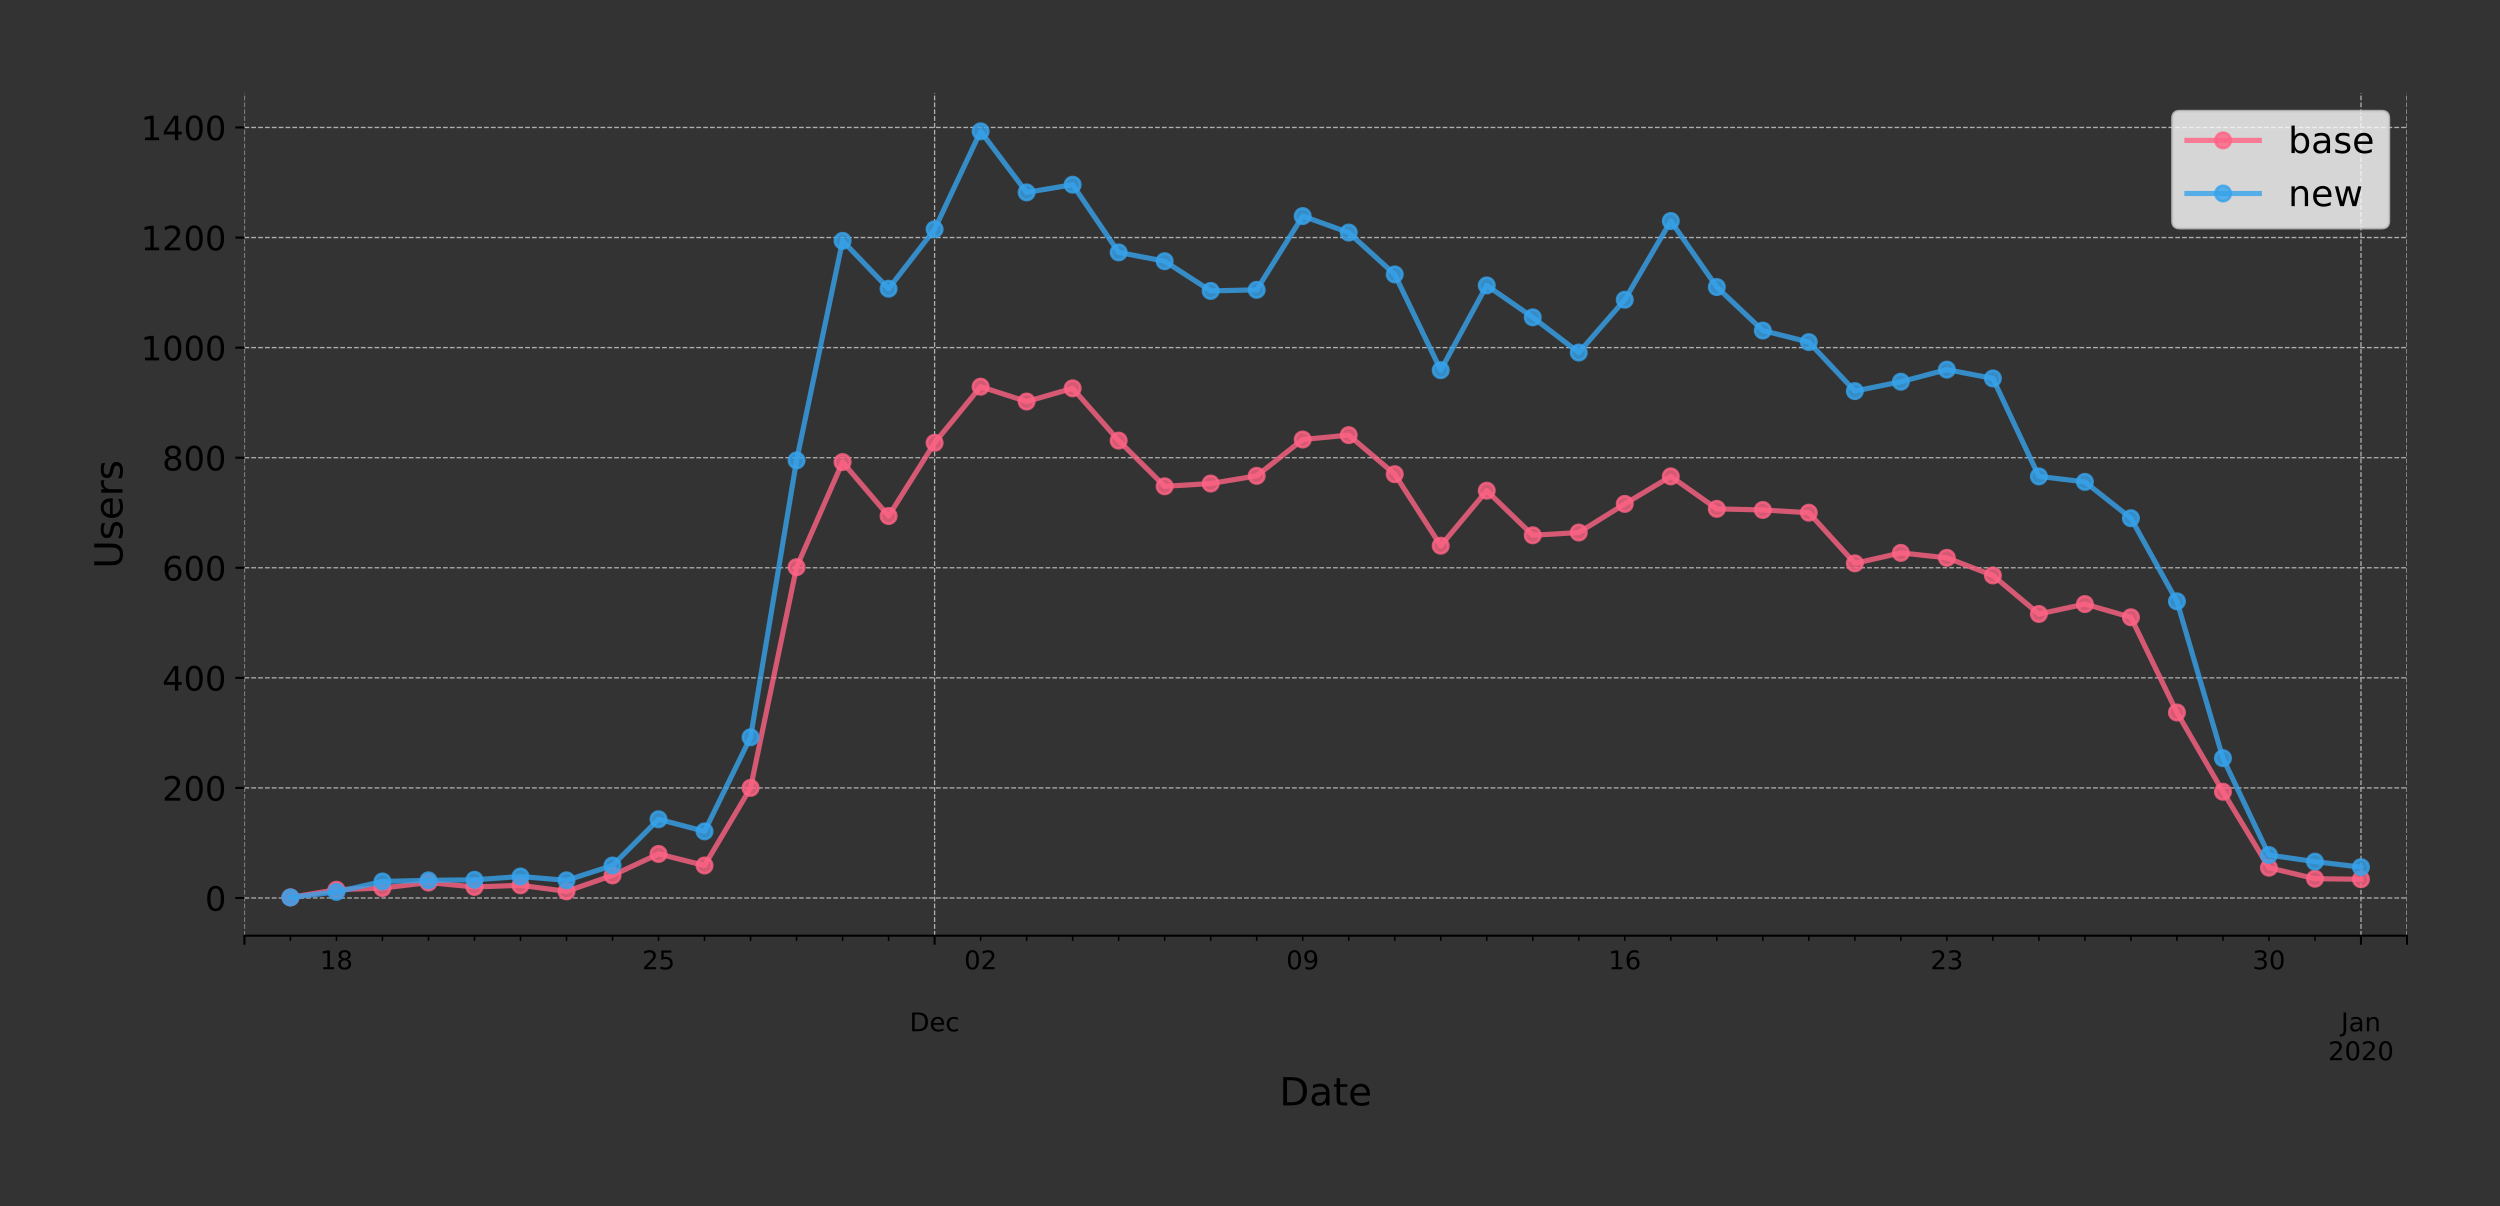 <?xml version="1.0" encoding="utf-8" standalone="no"?>
<!DOCTYPE svg PUBLIC "-//W3C//DTD SVG 1.1//EN"
  "http://www.w3.org/Graphics/SVG/1.1/DTD/svg11.dtd">
<!-- Created with matplotlib (https://matplotlib.org/) -->
<svg height="466.949pt" version="1.1" viewBox="0 0 967.602 466.949" width="967.602pt" xmlns="http://www.w3.org/2000/svg" xmlns:xlink="http://www.w3.org/1999/xlink">
 <rect x="0" y="0" width="967.602" height="466.949" fill="#333333" stroke="none"/>
 <defs>
  <style type="text/css">
*{stroke-linecap:butt;stroke-linejoin:round;}
  </style>
 </defs>
 <g id="figure_1">
  <g id="patch_1">
   <path d="M 0 466.949 
L 967.602 466.949 
L 967.602 0 
L 0 0 
z
" style="fill:none;"/>
  </g>
  <g id="axes_1">
   <g id="patch_2">
    <path d="M 94.602 362.16 
L 931.602 362.16 
L 931.602 36 
L 94.602 36 
z
" style="fill:none;"/>
   </g>
   <g id="matplotlib.axis_1">
    <g id="xtick_1">
     <g id="line2d_1">
      <path clip-path="url(#p2b067c5507)" d="M 94.602 362.16 
L 94.602 36 
" style="fill:none;stroke:#b0b0b0;stroke-dasharray:1.85,0.8;stroke-dashoffset:0;stroke-width:0.5;"/>
     </g>
     <g id="line2d_2">
      <defs>
       <path d="M 0 0 
L 0 3.5 
" id="m68b1ee5cb3" style="stroke:#000000;stroke-width:0.8;"/>
      </defs>
      <g>
       <use style="stroke:#000000;stroke-width:0.8;" x="94.602" xlink:href="#m68b1ee5cb3" y="362.16"/>
      </g>
     </g>
    </g>
    <g id="xtick_2">
     <g id="line2d_3">
      <path clip-path="url(#p2b067c5507)" d="M 361.73 362.16 
L 361.73 36 
" style="fill:none;stroke:#b0b0b0;stroke-dasharray:1.85,0.8;stroke-dashoffset:0;stroke-width:0.5;"/>
     </g>
     <g id="line2d_4">
      <g>
       <use style="stroke:#000000;stroke-width:0.8;" x="361.73" xlink:href="#m68b1ee5cb3" y="362.16"/>
      </g>
     </g>
     <g id="text_1">
      <!--  -->
      <g transform="translate(361.73 376.758)scale(0.1 -0.1)"/>
      <!--  -->
      <g transform="translate(361.73 387.956)scale(0.1 -0.1)"/>
      <!-- Dec -->
      <defs>
       <path d="M 19.672 64.797 
L 19.672 8.109 
L 31.594 8.109 
Q 46.688 8.109 53.688 14.938 
Q 60.688 21.781 60.688 36.531 
Q 60.688 51.172 53.688 57.984 
Q 46.688 64.797 31.594 64.797 
z
M 9.812 72.906 
L 30.078 72.906 
Q 51.266 72.906 61.172 64.094 
Q 71.094 55.281 71.094 36.531 
Q 71.094 17.672 61.125 8.828 
Q 51.172 0 30.078 0 
L 9.812 0 
z
" id="DejaVuSans-68"/>
       <path d="M 56.203 29.594 
L 56.203 25.203 
L 14.891 25.203 
Q 15.484 15.922 20.484 11.062 
Q 25.484 6.203 34.422 6.203 
Q 39.594 6.203 44.453 7.469 
Q 49.312 8.734 54.109 11.281 
L 54.109 2.781 
Q 49.266 0.734 44.188 -0.344 
Q 39.109 -1.422 33.891 -1.422 
Q 20.797 -1.422 13.156 6.188 
Q 5.516 13.812 5.516 26.812 
Q 5.516 40.234 12.766 48.109 
Q 20.016 56 32.328 56 
Q 43.359 56 49.781 48.891 
Q 56.203 41.797 56.203 29.594 
z
M 47.219 32.234 
Q 47.125 39.594 43.094 43.984 
Q 39.062 48.391 32.422 48.391 
Q 24.906 48.391 20.391 44.141 
Q 15.875 39.891 15.188 32.172 
z
" id="DejaVuSans-101"/>
       <path d="M 48.781 52.594 
L 48.781 44.188 
Q 44.969 46.297 41.141 47.344 
Q 37.312 48.391 33.406 48.391 
Q 24.656 48.391 19.812 42.844 
Q 14.984 37.312 14.984 27.297 
Q 14.984 17.281 19.812 11.734 
Q 24.656 6.203 33.406 6.203 
Q 37.312 6.203 41.141 7.25 
Q 44.969 8.297 48.781 10.406 
L 48.781 2.094 
Q 45.016 0.344 40.984 -0.531 
Q 36.969 -1.422 32.422 -1.422 
Q 20.062 -1.422 12.781 6.344 
Q 5.516 14.109 5.516 27.297 
Q 5.516 40.672 12.859 48.328 
Q 20.219 56 33.016 56 
Q 37.156 56 41.109 55.141 
Q 45.062 54.297 48.781 52.594 
z
" id="DejaVuSans-99"/>
      </defs>
      <g transform="translate(352.054 399.154)scale(0.1 -0.1)">
       <use xlink:href="#DejaVuSans-68"/>
       <use x="77.002" xlink:href="#DejaVuSans-101"/>
       <use x="138.525" xlink:href="#DejaVuSans-99"/>
      </g>
     </g>
    </g>
    <g id="xtick_3">
     <g id="line2d_5">
      <path clip-path="url(#p2b067c5507)" d="M 913.794 362.16 
L 913.794 36 
" style="fill:none;stroke:#b0b0b0;stroke-dasharray:1.85,0.8;stroke-dashoffset:0;stroke-width:0.5;"/>
     </g>
     <g id="line2d_6">
      <g>
       <use style="stroke:#000000;stroke-width:0.8;" x="913.794" xlink:href="#m68b1ee5cb3" y="362.16"/>
      </g>
     </g>
     <g id="text_2">
      <!--  -->
      <g transform="translate(913.794 376.758)scale(0.1 -0.1)"/>
      <!--  -->
      <g transform="translate(913.794 387.956)scale(0.1 -0.1)"/>
      <!-- Jan -->
      <defs>
       <path d="M 9.812 72.906 
L 19.672 72.906 
L 19.672 5.078 
Q 19.672 -8.109 14.672 -14.062 
Q 9.672 -20.016 -1.422 -20.016 
L -5.172 -20.016 
L -5.172 -11.719 
L -2.094 -11.719 
Q 4.438 -11.719 7.125 -8.047 
Q 9.812 -4.391 9.812 5.078 
z
" id="DejaVuSans-74"/>
       <path d="M 34.281 27.484 
Q 23.391 27.484 19.188 25 
Q 14.984 22.516 14.984 16.5 
Q 14.984 11.719 18.141 8.906 
Q 21.297 6.109 26.703 6.109 
Q 34.188 6.109 38.703 11.406 
Q 43.219 16.703 43.219 25.484 
L 43.219 27.484 
z
M 52.203 31.203 
L 52.203 0 
L 43.219 0 
L 43.219 8.297 
Q 40.141 3.328 35.547 0.953 
Q 30.953 -1.422 24.312 -1.422 
Q 15.922 -1.422 10.953 3.297 
Q 6 8.016 6 15.922 
Q 6 25.141 12.172 29.828 
Q 18.359 34.516 30.609 34.516 
L 43.219 34.516 
L 43.219 35.406 
Q 43.219 41.609 39.141 45 
Q 35.062 48.391 27.688 48.391 
Q 23 48.391 18.547 47.266 
Q 14.109 46.141 10.016 43.891 
L 10.016 52.203 
Q 14.938 54.109 19.578 55.047 
Q 24.219 56 28.609 56 
Q 40.484 56 46.344 49.844 
Q 52.203 43.703 52.203 31.203 
z
" id="DejaVuSans-97"/>
       <path d="M 54.891 33.016 
L 54.891 0 
L 45.906 0 
L 45.906 32.719 
Q 45.906 40.484 42.875 44.328 
Q 39.844 48.188 33.797 48.188 
Q 26.516 48.188 22.312 43.547 
Q 18.109 38.922 18.109 30.906 
L 18.109 0 
L 9.078 0 
L 9.078 54.688 
L 18.109 54.688 
L 18.109 46.188 
Q 21.344 51.125 25.703 53.562 
Q 30.078 56 35.797 56 
Q 45.219 56 50.047 50.172 
Q 54.891 44.344 54.891 33.016 
z
" id="DejaVuSans-110"/>
      </defs>
      <g transform="translate(906.086 399.154)scale(0.1 -0.1)">
       <use xlink:href="#DejaVuSans-74"/>
       <use x="29.492" xlink:href="#DejaVuSans-97"/>
       <use x="90.771" xlink:href="#DejaVuSans-110"/>
      </g>
      <!-- 2020 -->
      <defs>
       <path d="M 19.188 8.297 
L 53.609 8.297 
L 53.609 0 
L 7.328 0 
L 7.328 8.297 
Q 12.938 14.109 22.625 23.891 
Q 32.328 33.688 34.812 36.531 
Q 39.547 41.844 41.422 45.531 
Q 43.312 49.219 43.312 52.781 
Q 43.312 58.594 39.234 62.25 
Q 35.156 65.922 28.609 65.922 
Q 23.969 65.922 18.812 64.312 
Q 13.672 62.703 7.812 59.422 
L 7.812 69.391 
Q 13.766 71.781 18.938 73 
Q 24.125 74.219 28.422 74.219 
Q 39.75 74.219 46.484 68.547 
Q 53.219 62.891 53.219 53.422 
Q 53.219 48.922 51.531 44.891 
Q 49.859 40.875 45.406 35.406 
Q 44.188 33.984 37.641 27.219 
Q 31.109 20.453 19.188 8.297 
z
" id="DejaVuSans-50"/>
       <path d="M 31.781 66.406 
Q 24.172 66.406 20.328 58.906 
Q 16.5 51.422 16.5 36.375 
Q 16.5 21.391 20.328 13.891 
Q 24.172 6.391 31.781 6.391 
Q 39.453 6.391 43.281 13.891 
Q 47.125 21.391 47.125 36.375 
Q 47.125 51.422 43.281 58.906 
Q 39.453 66.406 31.781 66.406 
z
M 31.781 74.219 
Q 44.047 74.219 50.516 64.516 
Q 56.984 54.828 56.984 36.375 
Q 56.984 17.969 50.516 8.266 
Q 44.047 -1.422 31.781 -1.422 
Q 19.531 -1.422 13.062 8.266 
Q 6.594 17.969 6.594 36.375 
Q 6.594 54.828 13.062 64.516 
Q 19.531 74.219 31.781 74.219 
z
" id="DejaVuSans-48"/>
      </defs>
      <g transform="translate(901.069 410.352)scale(0.1 -0.1)">
       <use xlink:href="#DejaVuSans-50"/>
       <use x="63.623" xlink:href="#DejaVuSans-48"/>
       <use x="127.246" xlink:href="#DejaVuSans-50"/>
       <use x="190.869" xlink:href="#DejaVuSans-48"/>
      </g>
     </g>
    </g>
    <g id="xtick_4">
     <g id="line2d_7">
      <path clip-path="url(#p2b067c5507)" d="M 931.602 362.16 
L 931.602 36 
" style="fill:none;stroke:#b0b0b0;stroke-dasharray:1.85,0.8;stroke-dashoffset:0;stroke-width:0.5;"/>
     </g>
     <g id="line2d_8">
      <g>
       <use style="stroke:#000000;stroke-width:0.8;" x="931.602" xlink:href="#m68b1ee5cb3" y="362.16"/>
      </g>
     </g>
    </g>
    <g id="xtick_5">
     <g id="line2d_9">
      <defs>
       <path d="M 0 0 
L 0 2 
" id="mb3674ee0c2" style="stroke:#000000;stroke-width:0.6;"/>
      </defs>
      <g>
       <use style="stroke:#000000;stroke-width:0.6;" x="112.411" xlink:href="#mb3674ee0c2" y="362.16"/>
      </g>
     </g>
    </g>
    <g id="xtick_6">
     <g id="line2d_10">
      <g>
       <use style="stroke:#000000;stroke-width:0.6;" x="130.219" xlink:href="#mb3674ee0c2" y="362.16"/>
      </g>
     </g>
     <g id="text_3">
      <!-- 18 -->
      <defs>
       <path d="M 12.406 8.297 
L 28.516 8.297 
L 28.516 63.922 
L 10.984 60.406 
L 10.984 69.391 
L 28.422 72.906 
L 38.281 72.906 
L 38.281 8.297 
L 54.391 8.297 
L 54.391 0 
L 12.406 0 
z
" id="DejaVuSans-49"/>
       <path d="M 31.781 34.625 
Q 24.75 34.625 20.719 30.859 
Q 16.703 27.094 16.703 20.516 
Q 16.703 13.922 20.719 10.156 
Q 24.75 6.391 31.781 6.391 
Q 38.812 6.391 42.859 10.172 
Q 46.922 13.969 46.922 20.516 
Q 46.922 27.094 42.891 30.859 
Q 38.875 34.625 31.781 34.625 
z
M 21.922 38.812 
Q 15.578 40.375 12.031 44.719 
Q 8.5 49.078 8.5 55.328 
Q 8.5 64.062 14.719 69.141 
Q 20.953 74.219 31.781 74.219 
Q 42.672 74.219 48.875 69.141 
Q 55.078 64.062 55.078 55.328 
Q 55.078 49.078 51.531 44.719 
Q 48 40.375 41.703 38.812 
Q 48.828 37.156 52.797 32.312 
Q 56.781 27.484 56.781 20.516 
Q 56.781 9.906 50.312 4.234 
Q 43.844 -1.422 31.781 -1.422 
Q 19.734 -1.422 13.25 4.234 
Q 6.781 9.906 6.781 20.516 
Q 6.781 27.484 10.781 32.312 
Q 14.797 37.156 21.922 38.812 
z
M 18.312 54.391 
Q 18.312 48.734 21.844 45.562 
Q 25.391 42.391 31.781 42.391 
Q 38.141 42.391 41.719 45.562 
Q 45.312 48.734 45.312 54.391 
Q 45.312 60.062 41.719 63.234 
Q 38.141 66.406 31.781 66.406 
Q 25.391 66.406 21.844 63.234 
Q 18.312 60.062 18.312 54.391 
z
" id="DejaVuSans-56"/>
      </defs>
      <g transform="translate(123.857 375.158)scale(0.1 -0.1)">
       <use xlink:href="#DejaVuSans-49"/>
       <use x="63.623" xlink:href="#DejaVuSans-56"/>
      </g>
     </g>
    </g>
    <g id="xtick_7">
     <g id="line2d_11">
      <g>
       <use style="stroke:#000000;stroke-width:0.6;" x="148.028" xlink:href="#mb3674ee0c2" y="362.16"/>
      </g>
     </g>
    </g>
    <g id="xtick_8">
     <g id="line2d_12">
      <g>
       <use style="stroke:#000000;stroke-width:0.6;" x="165.836" xlink:href="#mb3674ee0c2" y="362.16"/>
      </g>
     </g>
    </g>
    <g id="xtick_9">
     <g id="line2d_13">
      <g>
       <use style="stroke:#000000;stroke-width:0.6;" x="183.645" xlink:href="#mb3674ee0c2" y="362.16"/>
      </g>
     </g>
    </g>
    <g id="xtick_10">
     <g id="line2d_14">
      <g>
       <use style="stroke:#000000;stroke-width:0.6;" x="201.453" xlink:href="#mb3674ee0c2" y="362.16"/>
      </g>
     </g>
    </g>
    <g id="xtick_11">
     <g id="line2d_15">
      <g>
       <use style="stroke:#000000;stroke-width:0.6;" x="219.262" xlink:href="#mb3674ee0c2" y="362.16"/>
      </g>
     </g>
    </g>
    <g id="xtick_12">
     <g id="line2d_16">
      <g>
       <use style="stroke:#000000;stroke-width:0.6;" x="237.07" xlink:href="#mb3674ee0c2" y="362.16"/>
      </g>
     </g>
    </g>
    <g id="xtick_13">
     <g id="line2d_17">
      <g>
       <use style="stroke:#000000;stroke-width:0.6;" x="254.879" xlink:href="#mb3674ee0c2" y="362.16"/>
      </g>
     </g>
     <g id="text_4">
      <!-- 25 -->
      <defs>
       <path d="M 10.797 72.906 
L 49.516 72.906 
L 49.516 64.594 
L 19.828 64.594 
L 19.828 46.734 
Q 21.969 47.469 24.109 47.828 
Q 26.266 48.188 28.422 48.188 
Q 40.625 48.188 47.75 41.5 
Q 54.891 34.812 54.891 23.391 
Q 54.891 11.625 47.562 5.094 
Q 40.234 -1.422 26.906 -1.422 
Q 22.312 -1.422 17.547 -0.641 
Q 12.797 0.141 7.719 1.703 
L 7.719 11.625 
Q 12.109 9.234 16.797 8.062 
Q 21.484 6.891 26.703 6.891 
Q 35.156 6.891 40.078 11.328 
Q 45.016 15.766 45.016 23.391 
Q 45.016 31 40.078 35.438 
Q 35.156 39.891 26.703 39.891 
Q 22.75 39.891 18.812 39.016 
Q 14.891 38.141 10.797 36.281 
z
" id="DejaVuSans-53"/>
      </defs>
      <g transform="translate(248.516 375.158)scale(0.1 -0.1)">
       <use xlink:href="#DejaVuSans-50"/>
       <use x="63.623" xlink:href="#DejaVuSans-53"/>
      </g>
     </g>
    </g>
    <g id="xtick_14">
     <g id="line2d_18">
      <g>
       <use style="stroke:#000000;stroke-width:0.6;" x="272.687" xlink:href="#mb3674ee0c2" y="362.16"/>
      </g>
     </g>
    </g>
    <g id="xtick_15">
     <g id="line2d_19">
      <g>
       <use style="stroke:#000000;stroke-width:0.6;" x="290.496" xlink:href="#mb3674ee0c2" y="362.16"/>
      </g>
     </g>
    </g>
    <g id="xtick_16">
     <g id="line2d_20">
      <g>
       <use style="stroke:#000000;stroke-width:0.6;" x="308.304" xlink:href="#mb3674ee0c2" y="362.16"/>
      </g>
     </g>
    </g>
    <g id="xtick_17">
     <g id="line2d_21">
      <g>
       <use style="stroke:#000000;stroke-width:0.6;" x="326.113" xlink:href="#mb3674ee0c2" y="362.16"/>
      </g>
     </g>
    </g>
    <g id="xtick_18">
     <g id="line2d_22">
      <g>
       <use style="stroke:#000000;stroke-width:0.6;" x="343.921" xlink:href="#mb3674ee0c2" y="362.16"/>
      </g>
     </g>
    </g>
    <g id="xtick_19">
     <g id="line2d_23">
      <g>
       <use style="stroke:#000000;stroke-width:0.6;" x="379.538" xlink:href="#mb3674ee0c2" y="362.16"/>
      </g>
     </g>
     <g id="text_5">
      <!-- 02 -->
      <g transform="translate(373.176 375.158)scale(0.1 -0.1)">
       <use xlink:href="#DejaVuSans-48"/>
       <use x="63.623" xlink:href="#DejaVuSans-50"/>
      </g>
     </g>
    </g>
    <g id="xtick_20">
     <g id="line2d_24">
      <g>
       <use style="stroke:#000000;stroke-width:0.6;" x="397.347" xlink:href="#mb3674ee0c2" y="362.16"/>
      </g>
     </g>
    </g>
    <g id="xtick_21">
     <g id="line2d_25">
      <g>
       <use style="stroke:#000000;stroke-width:0.6;" x="415.155" xlink:href="#mb3674ee0c2" y="362.16"/>
      </g>
     </g>
    </g>
    <g id="xtick_22">
     <g id="line2d_26">
      <g>
       <use style="stroke:#000000;stroke-width:0.6;" x="432.964" xlink:href="#mb3674ee0c2" y="362.16"/>
      </g>
     </g>
    </g>
    <g id="xtick_23">
     <g id="line2d_27">
      <g>
       <use style="stroke:#000000;stroke-width:0.6;" x="450.772" xlink:href="#mb3674ee0c2" y="362.16"/>
      </g>
     </g>
    </g>
    <g id="xtick_24">
     <g id="line2d_28">
      <g>
       <use style="stroke:#000000;stroke-width:0.6;" x="468.581" xlink:href="#mb3674ee0c2" y="362.16"/>
      </g>
     </g>
    </g>
    <g id="xtick_25">
     <g id="line2d_29">
      <g>
       <use style="stroke:#000000;stroke-width:0.6;" x="486.389" xlink:href="#mb3674ee0c2" y="362.16"/>
      </g>
     </g>
    </g>
    <g id="xtick_26">
     <g id="line2d_30">
      <g>
       <use style="stroke:#000000;stroke-width:0.6;" x="504.198" xlink:href="#mb3674ee0c2" y="362.16"/>
      </g>
     </g>
     <g id="text_6">
      <!-- 09 -->
      <defs>
       <path d="M 10.984 1.516 
L 10.984 10.5 
Q 14.703 8.734 18.5 7.812 
Q 22.312 6.891 25.984 6.891 
Q 35.75 6.891 40.891 13.453 
Q 46.047 20.016 46.781 33.406 
Q 43.953 29.203 39.594 26.953 
Q 35.25 24.703 29.984 24.703 
Q 19.047 24.703 12.672 31.312 
Q 6.297 37.938 6.297 49.422 
Q 6.297 60.641 12.938 67.422 
Q 19.578 74.219 30.609 74.219 
Q 43.266 74.219 49.922 64.516 
Q 56.594 54.828 56.594 36.375 
Q 56.594 19.141 48.406 8.859 
Q 40.234 -1.422 26.422 -1.422 
Q 22.703 -1.422 18.891 -0.688 
Q 15.094 0.047 10.984 1.516 
z
M 30.609 32.422 
Q 37.25 32.422 41.125 36.953 
Q 45.016 41.5 45.016 49.422 
Q 45.016 57.281 41.125 61.844 
Q 37.25 66.406 30.609 66.406 
Q 23.969 66.406 20.094 61.844 
Q 16.219 57.281 16.219 49.422 
Q 16.219 41.5 20.094 36.953 
Q 23.969 32.422 30.609 32.422 
z
" id="DejaVuSans-57"/>
      </defs>
      <g transform="translate(497.835 375.158)scale(0.1 -0.1)">
       <use xlink:href="#DejaVuSans-48"/>
       <use x="63.623" xlink:href="#DejaVuSans-57"/>
      </g>
     </g>
    </g>
    <g id="xtick_27">
     <g id="line2d_31">
      <g>
       <use style="stroke:#000000;stroke-width:0.6;" x="522.006" xlink:href="#mb3674ee0c2" y="362.16"/>
      </g>
     </g>
    </g>
    <g id="xtick_28">
     <g id="line2d_32">
      <g>
       <use style="stroke:#000000;stroke-width:0.6;" x="539.815" xlink:href="#mb3674ee0c2" y="362.16"/>
      </g>
     </g>
    </g>
    <g id="xtick_29">
     <g id="line2d_33">
      <g>
       <use style="stroke:#000000;stroke-width:0.6;" x="557.623" xlink:href="#mb3674ee0c2" y="362.16"/>
      </g>
     </g>
    </g>
    <g id="xtick_30">
     <g id="line2d_34">
      <g>
       <use style="stroke:#000000;stroke-width:0.6;" x="575.432" xlink:href="#mb3674ee0c2" y="362.16"/>
      </g>
     </g>
    </g>
    <g id="xtick_31">
     <g id="line2d_35">
      <g>
       <use style="stroke:#000000;stroke-width:0.6;" x="593.24" xlink:href="#mb3674ee0c2" y="362.16"/>
      </g>
     </g>
    </g>
    <g id="xtick_32">
     <g id="line2d_36">
      <g>
       <use style="stroke:#000000;stroke-width:0.6;" x="611.049" xlink:href="#mb3674ee0c2" y="362.16"/>
      </g>
     </g>
    </g>
    <g id="xtick_33">
     <g id="line2d_37">
      <g>
       <use style="stroke:#000000;stroke-width:0.6;" x="628.858" xlink:href="#mb3674ee0c2" y="362.16"/>
      </g>
     </g>
     <g id="text_7">
      <!-- 16 -->
      <defs>
       <path d="M 33.016 40.375 
Q 26.375 40.375 22.484 35.828 
Q 18.609 31.297 18.609 23.391 
Q 18.609 15.531 22.484 10.953 
Q 26.375 6.391 33.016 6.391 
Q 39.656 6.391 43.531 10.953 
Q 47.406 15.531 47.406 23.391 
Q 47.406 31.297 43.531 35.828 
Q 39.656 40.375 33.016 40.375 
z
M 52.594 71.297 
L 52.594 62.312 
Q 48.875 64.062 45.094 64.984 
Q 41.312 65.922 37.594 65.922 
Q 27.828 65.922 22.672 59.328 
Q 17.531 52.734 16.797 39.406 
Q 19.672 43.656 24.016 45.922 
Q 28.375 48.188 33.594 48.188 
Q 44.578 48.188 50.953 41.516 
Q 57.328 34.859 57.328 23.391 
Q 57.328 12.156 50.688 5.359 
Q 44.047 -1.422 33.016 -1.422 
Q 20.359 -1.422 13.672 8.266 
Q 6.984 17.969 6.984 36.375 
Q 6.984 53.656 15.188 63.938 
Q 23.391 74.219 37.203 74.219 
Q 40.922 74.219 44.703 73.484 
Q 48.484 72.75 52.594 71.297 
z
" id="DejaVuSans-54"/>
      </defs>
      <g transform="translate(622.495 375.158)scale(0.1 -0.1)">
       <use xlink:href="#DejaVuSans-49"/>
       <use x="63.623" xlink:href="#DejaVuSans-54"/>
      </g>
     </g>
    </g>
    <g id="xtick_34">
     <g id="line2d_38">
      <g>
       <use style="stroke:#000000;stroke-width:0.6;" x="646.666" xlink:href="#mb3674ee0c2" y="362.16"/>
      </g>
     </g>
    </g>
    <g id="xtick_35">
     <g id="line2d_39">
      <g>
       <use style="stroke:#000000;stroke-width:0.6;" x="664.475" xlink:href="#mb3674ee0c2" y="362.16"/>
      </g>
     </g>
    </g>
    <g id="xtick_36">
     <g id="line2d_40">
      <g>
       <use style="stroke:#000000;stroke-width:0.6;" x="682.283" xlink:href="#mb3674ee0c2" y="362.16"/>
      </g>
     </g>
    </g>
    <g id="xtick_37">
     <g id="line2d_41">
      <g>
       <use style="stroke:#000000;stroke-width:0.6;" x="700.092" xlink:href="#mb3674ee0c2" y="362.16"/>
      </g>
     </g>
    </g>
    <g id="xtick_38">
     <g id="line2d_42">
      <g>
       <use style="stroke:#000000;stroke-width:0.6;" x="717.9" xlink:href="#mb3674ee0c2" y="362.16"/>
      </g>
     </g>
    </g>
    <g id="xtick_39">
     <g id="line2d_43">
      <g>
       <use style="stroke:#000000;stroke-width:0.6;" x="735.709" xlink:href="#mb3674ee0c2" y="362.16"/>
      </g>
     </g>
    </g>
    <g id="xtick_40">
     <g id="line2d_44">
      <g>
       <use style="stroke:#000000;stroke-width:0.6;" x="753.517" xlink:href="#mb3674ee0c2" y="362.16"/>
      </g>
     </g>
     <g id="text_8">
      <!-- 23 -->
      <defs>
       <path d="M 40.578 39.312 
Q 47.656 37.797 51.625 33 
Q 55.609 28.219 55.609 21.188 
Q 55.609 10.406 48.188 4.484 
Q 40.766 -1.422 27.094 -1.422 
Q 22.516 -1.422 17.656 -0.516 
Q 12.797 0.391 7.625 2.203 
L 7.625 11.719 
Q 11.719 9.328 16.594 8.109 
Q 21.484 6.891 26.812 6.891 
Q 36.078 6.891 40.938 10.547 
Q 45.797 14.203 45.797 21.188 
Q 45.797 27.641 41.281 31.266 
Q 36.766 34.906 28.719 34.906 
L 20.219 34.906 
L 20.219 43.016 
L 29.109 43.016 
Q 36.375 43.016 40.234 45.922 
Q 44.094 48.828 44.094 54.297 
Q 44.094 59.906 40.109 62.906 
Q 36.141 65.922 28.719 65.922 
Q 24.656 65.922 20.016 65.031 
Q 15.375 64.156 9.812 62.312 
L 9.812 71.094 
Q 15.438 72.656 20.344 73.438 
Q 25.25 74.219 29.594 74.219 
Q 40.828 74.219 47.359 69.109 
Q 53.906 64.016 53.906 55.328 
Q 53.906 49.266 50.438 45.094 
Q 46.969 40.922 40.578 39.312 
z
" id="DejaVuSans-51"/>
      </defs>
      <g transform="translate(747.155 375.158)scale(0.1 -0.1)">
       <use xlink:href="#DejaVuSans-50"/>
       <use x="63.623" xlink:href="#DejaVuSans-51"/>
      </g>
     </g>
    </g>
    <g id="xtick_41">
     <g id="line2d_45">
      <g>
       <use style="stroke:#000000;stroke-width:0.6;" x="771.326" xlink:href="#mb3674ee0c2" y="362.16"/>
      </g>
     </g>
    </g>
    <g id="xtick_42">
     <g id="line2d_46">
      <g>
       <use style="stroke:#000000;stroke-width:0.6;" x="789.134" xlink:href="#mb3674ee0c2" y="362.16"/>
      </g>
     </g>
    </g>
    <g id="xtick_43">
     <g id="line2d_47">
      <g>
       <use style="stroke:#000000;stroke-width:0.6;" x="806.943" xlink:href="#mb3674ee0c2" y="362.16"/>
      </g>
     </g>
    </g>
    <g id="xtick_44">
     <g id="line2d_48">
      <g>
       <use style="stroke:#000000;stroke-width:0.6;" x="824.751" xlink:href="#mb3674ee0c2" y="362.16"/>
      </g>
     </g>
    </g>
    <g id="xtick_45">
     <g id="line2d_49">
      <g>
       <use style="stroke:#000000;stroke-width:0.6;" x="842.56" xlink:href="#mb3674ee0c2" y="362.16"/>
      </g>
     </g>
    </g>
    <g id="xtick_46">
     <g id="line2d_50">
      <g>
       <use style="stroke:#000000;stroke-width:0.6;" x="860.368" xlink:href="#mb3674ee0c2" y="362.16"/>
      </g>
     </g>
    </g>
    <g id="xtick_47">
     <g id="line2d_51">
      <g>
       <use style="stroke:#000000;stroke-width:0.6;" x="878.177" xlink:href="#mb3674ee0c2" y="362.16"/>
      </g>
     </g>
     <g id="text_9">
      <!-- 30 -->
      <g transform="translate(871.814 375.158)scale(0.1 -0.1)">
       <use xlink:href="#DejaVuSans-51"/>
       <use x="63.623" xlink:href="#DejaVuSans-48"/>
      </g>
     </g>
    </g>
    <g id="xtick_48">
     <g id="line2d_52">
      <g>
       <use style="stroke:#000000;stroke-width:0.6;" x="895.985" xlink:href="#mb3674ee0c2" y="362.16"/>
      </g>
     </g>
    </g>
    <g id="text_10">
     <!-- Date -->
     <defs>
      <path d="M 18.312 70.219 
L 18.312 54.688 
L 36.812 54.688 
L 36.812 47.703 
L 18.312 47.703 
L 18.312 18.016 
Q 18.312 11.328 20.141 9.422 
Q 21.969 7.516 27.594 7.516 
L 36.812 7.516 
L 36.812 0 
L 27.594 0 
Q 17.188 0 13.234 3.875 
Q 9.281 7.766 9.281 18.016 
L 9.281 47.703 
L 2.688 47.703 
L 2.688 54.688 
L 9.281 54.688 
L 9.281 70.219 
z
" id="DejaVuSans-116"/>
     </defs>
     <g transform="translate(495.176 427.829)scale(0.15 -0.15)">
      <use xlink:href="#DejaVuSans-68"/>
      <use x="77.002" xlink:href="#DejaVuSans-97"/>
      <use x="138.281" xlink:href="#DejaVuSans-116"/>
      <use x="177.49" xlink:href="#DejaVuSans-101"/>
     </g>
    </g>
   </g>
   <g id="matplotlib.axis_2">
    <g id="ytick_1">
     <g id="line2d_53">
      <path clip-path="url(#p2b067c5507)" d="M 94.602 347.548 
L 931.602 347.548 
" style="fill:none;stroke:#b0b0b0;stroke-dasharray:1.85,0.8;stroke-dashoffset:0;stroke-width:0.5;"/>
     </g>
     <g id="line2d_54">
      <defs>
       <path d="M 0 0 
L -3.5 0 
" id="mb6fde41a77" style="stroke:#000000;stroke-width:0.8;"/>
      </defs>
      <g>
       <use style="stroke:#000000;stroke-width:0.8;" x="94.602" xlink:href="#mb6fde41a77" y="347.548"/>
      </g>
     </g>
     <g id="text_11">
      <!-- 0 -->
      <g transform="translate(79.331 352.487)scale(0.13 -0.13)">
       <use xlink:href="#DejaVuSans-48"/>
      </g>
     </g>
    </g>
    <g id="ytick_2">
     <g id="line2d_55">
      <path clip-path="url(#p2b067c5507)" d="M 94.602 304.946 
L 931.602 304.946 
" style="fill:none;stroke:#b0b0b0;stroke-dasharray:1.85,0.8;stroke-dashoffset:0;stroke-width:0.5;"/>
     </g>
     <g id="line2d_56">
      <g>
       <use style="stroke:#000000;stroke-width:0.8;" x="94.602" xlink:href="#mb6fde41a77" y="304.946"/>
      </g>
     </g>
     <g id="text_12">
      <!-- 200 -->
      <g transform="translate(62.788 309.885)scale(0.13 -0.13)">
       <use xlink:href="#DejaVuSans-50"/>
       <use x="63.623" xlink:href="#DejaVuSans-48"/>
       <use x="127.246" xlink:href="#DejaVuSans-48"/>
      </g>
     </g>
    </g>
    <g id="ytick_3">
     <g id="line2d_57">
      <path clip-path="url(#p2b067c5507)" d="M 94.602 262.344 
L 931.602 262.344 
" style="fill:none;stroke:#b0b0b0;stroke-dasharray:1.85,0.8;stroke-dashoffset:0;stroke-width:0.5;"/>
     </g>
     <g id="line2d_58">
      <g>
       <use style="stroke:#000000;stroke-width:0.8;" x="94.602" xlink:href="#mb6fde41a77" y="262.344"/>
      </g>
     </g>
     <g id="text_13">
      <!-- 400 -->
      <defs>
       <path d="M 37.797 64.312 
L 12.891 25.391 
L 37.797 25.391 
z
M 35.203 72.906 
L 47.609 72.906 
L 47.609 25.391 
L 58.016 25.391 
L 58.016 17.188 
L 47.609 17.188 
L 47.609 0 
L 37.797 0 
L 37.797 17.188 
L 4.891 17.188 
L 4.891 26.703 
z
" id="DejaVuSans-52"/>
      </defs>
      <g transform="translate(62.788 267.283)scale(0.13 -0.13)">
       <use xlink:href="#DejaVuSans-52"/>
       <use x="63.623" xlink:href="#DejaVuSans-48"/>
       <use x="127.246" xlink:href="#DejaVuSans-48"/>
      </g>
     </g>
    </g>
    <g id="ytick_4">
     <g id="line2d_59">
      <path clip-path="url(#p2b067c5507)" d="M 94.602 219.742 
L 931.602 219.742 
" style="fill:none;stroke:#b0b0b0;stroke-dasharray:1.85,0.8;stroke-dashoffset:0;stroke-width:0.5;"/>
     </g>
     <g id="line2d_60">
      <g>
       <use style="stroke:#000000;stroke-width:0.8;" x="94.602" xlink:href="#mb6fde41a77" y="219.742"/>
      </g>
     </g>
     <g id="text_14">
      <!-- 600 -->
      <g transform="translate(62.788 224.681)scale(0.13 -0.13)">
       <use xlink:href="#DejaVuSans-54"/>
       <use x="63.623" xlink:href="#DejaVuSans-48"/>
       <use x="127.246" xlink:href="#DejaVuSans-48"/>
      </g>
     </g>
    </g>
    <g id="ytick_5">
     <g id="line2d_61">
      <path clip-path="url(#p2b067c5507)" d="M 94.602 177.14 
L 931.602 177.14 
" style="fill:none;stroke:#b0b0b0;stroke-dasharray:1.85,0.8;stroke-dashoffset:0;stroke-width:0.5;"/>
     </g>
     <g id="line2d_62">
      <g>
       <use style="stroke:#000000;stroke-width:0.8;" x="94.602" xlink:href="#mb6fde41a77" y="177.14"/>
      </g>
     </g>
     <g id="text_15">
      <!-- 800 -->
      <g transform="translate(62.788 182.079)scale(0.13 -0.13)">
       <use xlink:href="#DejaVuSans-56"/>
       <use x="63.623" xlink:href="#DejaVuSans-48"/>
       <use x="127.246" xlink:href="#DejaVuSans-48"/>
      </g>
     </g>
    </g>
    <g id="ytick_6">
     <g id="line2d_63">
      <path clip-path="url(#p2b067c5507)" d="M 94.602 134.538 
L 931.602 134.538 
" style="fill:none;stroke:#b0b0b0;stroke-dasharray:1.85,0.8;stroke-dashoffset:0;stroke-width:0.5;"/>
     </g>
     <g id="line2d_64">
      <g>
       <use style="stroke:#000000;stroke-width:0.8;" x="94.602" xlink:href="#mb6fde41a77" y="134.538"/>
      </g>
     </g>
     <g id="text_16">
      <!-- 1000 -->
      <g transform="translate(54.517 139.477)scale(0.13 -0.13)">
       <use xlink:href="#DejaVuSans-49"/>
       <use x="63.623" xlink:href="#DejaVuSans-48"/>
       <use x="127.246" xlink:href="#DejaVuSans-48"/>
       <use x="190.869" xlink:href="#DejaVuSans-48"/>
      </g>
     </g>
    </g>
    <g id="ytick_7">
     <g id="line2d_65">
      <path clip-path="url(#p2b067c5507)" d="M 94.602 91.936 
L 931.602 91.936 
" style="fill:none;stroke:#b0b0b0;stroke-dasharray:1.85,0.8;stroke-dashoffset:0;stroke-width:0.5;"/>
     </g>
     <g id="line2d_66">
      <g>
       <use style="stroke:#000000;stroke-width:0.8;" x="94.602" xlink:href="#mb6fde41a77" y="91.936"/>
      </g>
     </g>
     <g id="text_17">
      <!-- 1200 -->
      <g transform="translate(54.517 96.875)scale(0.13 -0.13)">
       <use xlink:href="#DejaVuSans-49"/>
       <use x="63.623" xlink:href="#DejaVuSans-50"/>
       <use x="127.246" xlink:href="#DejaVuSans-48"/>
       <use x="190.869" xlink:href="#DejaVuSans-48"/>
      </g>
     </g>
    </g>
    <g id="ytick_8">
     <g id="line2d_67">
      <path clip-path="url(#p2b067c5507)" d="M 94.602 49.334 
L 931.602 49.334 
" style="fill:none;stroke:#b0b0b0;stroke-dasharray:1.85,0.8;stroke-dashoffset:0;stroke-width:0.5;"/>
     </g>
     <g id="line2d_68">
      <g>
       <use style="stroke:#000000;stroke-width:0.8;" x="94.602" xlink:href="#mb6fde41a77" y="49.334"/>
      </g>
     </g>
     <g id="text_18">
      <!-- 1400 -->
      <g transform="translate(54.517 54.273)scale(0.13 -0.13)">
       <use xlink:href="#DejaVuSans-49"/>
       <use x="63.623" xlink:href="#DejaVuSans-52"/>
       <use x="127.246" xlink:href="#DejaVuSans-48"/>
       <use x="190.869" xlink:href="#DejaVuSans-48"/>
      </g>
     </g>
    </g>
    <g id="text_19">
     <!-- Users -->
     <defs>
      <path d="M 8.688 72.906 
L 18.609 72.906 
L 18.609 28.609 
Q 18.609 16.891 22.844 11.734 
Q 27.094 6.594 36.625 6.594 
Q 46.094 6.594 50.344 11.734 
Q 54.594 16.891 54.594 28.609 
L 54.594 72.906 
L 64.5 72.906 
L 64.5 27.391 
Q 64.5 13.141 57.438 5.859 
Q 50.391 -1.422 36.625 -1.422 
Q 22.797 -1.422 15.734 5.859 
Q 8.688 13.141 8.688 27.391 
z
" id="DejaVuSans-85"/>
      <path d="M 44.281 53.078 
L 44.281 44.578 
Q 40.484 46.531 36.375 47.5 
Q 32.281 48.484 27.875 48.484 
Q 21.188 48.484 17.844 46.438 
Q 14.5 44.391 14.5 40.281 
Q 14.5 37.156 16.891 35.375 
Q 19.281 33.594 26.516 31.984 
L 29.594 31.297 
Q 39.156 29.25 43.188 25.516 
Q 47.219 21.781 47.219 15.094 
Q 47.219 7.469 41.188 3.016 
Q 35.156 -1.422 24.609 -1.422 
Q 20.219 -1.422 15.453 -0.562 
Q 10.688 0.297 5.422 2 
L 5.422 11.281 
Q 10.406 8.688 15.234 7.391 
Q 20.062 6.109 24.812 6.109 
Q 31.156 6.109 34.562 8.281 
Q 37.984 10.453 37.984 14.406 
Q 37.984 18.062 35.516 20.016 
Q 33.062 21.969 24.703 23.781 
L 21.578 24.516 
Q 13.234 26.266 9.516 29.906 
Q 5.812 33.547 5.812 39.891 
Q 5.812 47.609 11.281 51.797 
Q 16.75 56 26.812 56 
Q 31.781 56 36.172 55.266 
Q 40.578 54.547 44.281 53.078 
z
" id="DejaVuSans-115"/>
      <path d="M 41.109 46.297 
Q 39.594 47.172 37.812 47.578 
Q 36.031 48 33.891 48 
Q 26.266 48 22.188 43.047 
Q 18.109 38.094 18.109 28.812 
L 18.109 0 
L 9.078 0 
L 9.078 54.688 
L 18.109 54.688 
L 18.109 46.188 
Q 20.953 51.172 25.484 53.578 
Q 30.031 56 36.531 56 
Q 37.453 56 38.578 55.875 
Q 39.703 55.766 41.062 55.516 
z
" id="DejaVuSans-114"/>
     </defs>
     <g transform="translate(47.398 220.081)rotate(-90)scale(0.15 -0.15)">
      <use xlink:href="#DejaVuSans-85"/>
      <use x="73.193" xlink:href="#DejaVuSans-115"/>
      <use x="125.293" xlink:href="#DejaVuSans-101"/>
      <use x="186.816" xlink:href="#DejaVuSans-114"/>
      <use x="227.93" xlink:href="#DejaVuSans-115"/>
     </g>
    </g>
   </g>
   <g id="line2d_69">
    <path clip-path="url(#p2b067c5507)" d="M 112.411 347.335 
L 130.219 344.352 
L 148.028 343.713 
L 165.836 341.583 
L 183.645 343.287 
L 201.453 342.648 
L 219.262 344.991 
L 237.07 338.814 
L 254.879 330.507 
L 272.687 334.98 
L 290.496 304.946 
L 308.304 219.529 
L 326.113 178.844 
L 343.921 199.719 
L 361.73 171.389 
L 379.538 149.662 
L 397.347 155.413 
L 415.155 150.301 
L 432.964 170.537 
L 450.772 188.217 
L 468.581 187.151 
L 486.389 184.169 
L 504.198 170.111 
L 522.006 168.407 
L 539.815 183.53 
L 557.623 211.222 
L 575.432 189.921 
L 593.24 207.174 
L 611.049 206.109 
L 628.858 195.033 
L 646.666 184.382 
L 664.475 196.95 
L 682.283 197.376 
L 700.092 198.441 
L 717.9 218.038 
L 735.709 213.991 
L 753.517 215.908 
L 771.326 222.724 
L 789.134 237.635 
L 806.943 233.801 
L 824.751 238.913 
L 842.56 275.763 
L 860.368 306.437 
L 878.177 335.832 
L 895.985 340.092 
L 913.794 340.305 
" style="fill:none;stroke:#ff6384;stroke-linecap:square;stroke-opacity:0.8;stroke-width:2;"/>
    <defs>
     <path d="M 0 3 
C 0.796 3 1.559 2.684 2.121 2.121 
C 2.684 1.559 3 0.796 3 0 
C 3 -0.796 2.684 -1.559 2.121 -2.121 
C 1.559 -2.684 0.796 -3 0 -3 
C -0.796 -3 -1.559 -2.684 -2.121 -2.121 
C -2.684 -1.559 -3 -0.796 -3 0 
C -3 0.796 -2.684 1.559 -2.121 2.121 
C -1.559 2.684 -0.796 3 0 3 
z
" id="m726f11f0e4" style="stroke:#ff6384;stroke-opacity:0.8;"/>
    </defs>
    <g clip-path="url(#p2b067c5507)">
     <use style="fill:#ff6384;fill-opacity:0.8;stroke:#ff6384;stroke-opacity:0.8;" x="112.411" xlink:href="#m726f11f0e4" y="347.335"/>
     <use style="fill:#ff6384;fill-opacity:0.8;stroke:#ff6384;stroke-opacity:0.8;" x="130.219" xlink:href="#m726f11f0e4" y="344.352"/>
     <use style="fill:#ff6384;fill-opacity:0.8;stroke:#ff6384;stroke-opacity:0.8;" x="148.028" xlink:href="#m726f11f0e4" y="343.713"/>
     <use style="fill:#ff6384;fill-opacity:0.8;stroke:#ff6384;stroke-opacity:0.8;" x="165.836" xlink:href="#m726f11f0e4" y="341.583"/>
     <use style="fill:#ff6384;fill-opacity:0.8;stroke:#ff6384;stroke-opacity:0.8;" x="183.645" xlink:href="#m726f11f0e4" y="343.287"/>
     <use style="fill:#ff6384;fill-opacity:0.8;stroke:#ff6384;stroke-opacity:0.8;" x="201.453" xlink:href="#m726f11f0e4" y="342.648"/>
     <use style="fill:#ff6384;fill-opacity:0.8;stroke:#ff6384;stroke-opacity:0.8;" x="219.262" xlink:href="#m726f11f0e4" y="344.991"/>
     <use style="fill:#ff6384;fill-opacity:0.8;stroke:#ff6384;stroke-opacity:0.8;" x="237.07" xlink:href="#m726f11f0e4" y="338.814"/>
     <use style="fill:#ff6384;fill-opacity:0.8;stroke:#ff6384;stroke-opacity:0.8;" x="254.879" xlink:href="#m726f11f0e4" y="330.507"/>
     <use style="fill:#ff6384;fill-opacity:0.8;stroke:#ff6384;stroke-opacity:0.8;" x="272.687" xlink:href="#m726f11f0e4" y="334.98"/>
     <use style="fill:#ff6384;fill-opacity:0.8;stroke:#ff6384;stroke-opacity:0.8;" x="290.496" xlink:href="#m726f11f0e4" y="304.946"/>
     <use style="fill:#ff6384;fill-opacity:0.8;stroke:#ff6384;stroke-opacity:0.8;" x="308.304" xlink:href="#m726f11f0e4" y="219.529"/>
     <use style="fill:#ff6384;fill-opacity:0.8;stroke:#ff6384;stroke-opacity:0.8;" x="326.113" xlink:href="#m726f11f0e4" y="178.844"/>
     <use style="fill:#ff6384;fill-opacity:0.8;stroke:#ff6384;stroke-opacity:0.8;" x="343.921" xlink:href="#m726f11f0e4" y="199.719"/>
     <use style="fill:#ff6384;fill-opacity:0.8;stroke:#ff6384;stroke-opacity:0.8;" x="361.73" xlink:href="#m726f11f0e4" y="171.389"/>
     <use style="fill:#ff6384;fill-opacity:0.8;stroke:#ff6384;stroke-opacity:0.8;" x="379.538" xlink:href="#m726f11f0e4" y="149.662"/>
     <use style="fill:#ff6384;fill-opacity:0.8;stroke:#ff6384;stroke-opacity:0.8;" x="397.347" xlink:href="#m726f11f0e4" y="155.413"/>
     <use style="fill:#ff6384;fill-opacity:0.8;stroke:#ff6384;stroke-opacity:0.8;" x="415.155" xlink:href="#m726f11f0e4" y="150.301"/>
     <use style="fill:#ff6384;fill-opacity:0.8;stroke:#ff6384;stroke-opacity:0.8;" x="432.964" xlink:href="#m726f11f0e4" y="170.537"/>
     <use style="fill:#ff6384;fill-opacity:0.8;stroke:#ff6384;stroke-opacity:0.8;" x="450.772" xlink:href="#m726f11f0e4" y="188.217"/>
     <use style="fill:#ff6384;fill-opacity:0.8;stroke:#ff6384;stroke-opacity:0.8;" x="468.581" xlink:href="#m726f11f0e4" y="187.151"/>
     <use style="fill:#ff6384;fill-opacity:0.8;stroke:#ff6384;stroke-opacity:0.8;" x="486.389" xlink:href="#m726f11f0e4" y="184.169"/>
     <use style="fill:#ff6384;fill-opacity:0.8;stroke:#ff6384;stroke-opacity:0.8;" x="504.198" xlink:href="#m726f11f0e4" y="170.111"/>
     <use style="fill:#ff6384;fill-opacity:0.8;stroke:#ff6384;stroke-opacity:0.8;" x="522.006" xlink:href="#m726f11f0e4" y="168.407"/>
     <use style="fill:#ff6384;fill-opacity:0.8;stroke:#ff6384;stroke-opacity:0.8;" x="539.815" xlink:href="#m726f11f0e4" y="183.53"/>
     <use style="fill:#ff6384;fill-opacity:0.8;stroke:#ff6384;stroke-opacity:0.8;" x="557.623" xlink:href="#m726f11f0e4" y="211.222"/>
     <use style="fill:#ff6384;fill-opacity:0.8;stroke:#ff6384;stroke-opacity:0.8;" x="575.432" xlink:href="#m726f11f0e4" y="189.921"/>
     <use style="fill:#ff6384;fill-opacity:0.8;stroke:#ff6384;stroke-opacity:0.8;" x="593.24" xlink:href="#m726f11f0e4" y="207.174"/>
     <use style="fill:#ff6384;fill-opacity:0.8;stroke:#ff6384;stroke-opacity:0.8;" x="611.049" xlink:href="#m726f11f0e4" y="206.109"/>
     <use style="fill:#ff6384;fill-opacity:0.8;stroke:#ff6384;stroke-opacity:0.8;" x="628.858" xlink:href="#m726f11f0e4" y="195.033"/>
     <use style="fill:#ff6384;fill-opacity:0.8;stroke:#ff6384;stroke-opacity:0.8;" x="646.666" xlink:href="#m726f11f0e4" y="184.382"/>
     <use style="fill:#ff6384;fill-opacity:0.8;stroke:#ff6384;stroke-opacity:0.8;" x="664.475" xlink:href="#m726f11f0e4" y="196.95"/>
     <use style="fill:#ff6384;fill-opacity:0.8;stroke:#ff6384;stroke-opacity:0.8;" x="682.283" xlink:href="#m726f11f0e4" y="197.376"/>
     <use style="fill:#ff6384;fill-opacity:0.8;stroke:#ff6384;stroke-opacity:0.8;" x="700.092" xlink:href="#m726f11f0e4" y="198.441"/>
     <use style="fill:#ff6384;fill-opacity:0.8;stroke:#ff6384;stroke-opacity:0.8;" x="717.9" xlink:href="#m726f11f0e4" y="218.038"/>
     <use style="fill:#ff6384;fill-opacity:0.8;stroke:#ff6384;stroke-opacity:0.8;" x="735.709" xlink:href="#m726f11f0e4" y="213.991"/>
     <use style="fill:#ff6384;fill-opacity:0.8;stroke:#ff6384;stroke-opacity:0.8;" x="753.517" xlink:href="#m726f11f0e4" y="215.908"/>
     <use style="fill:#ff6384;fill-opacity:0.8;stroke:#ff6384;stroke-opacity:0.8;" x="771.326" xlink:href="#m726f11f0e4" y="222.724"/>
     <use style="fill:#ff6384;fill-opacity:0.8;stroke:#ff6384;stroke-opacity:0.8;" x="789.134" xlink:href="#m726f11f0e4" y="237.635"/>
     <use style="fill:#ff6384;fill-opacity:0.8;stroke:#ff6384;stroke-opacity:0.8;" x="806.943" xlink:href="#m726f11f0e4" y="233.801"/>
     <use style="fill:#ff6384;fill-opacity:0.8;stroke:#ff6384;stroke-opacity:0.8;" x="824.751" xlink:href="#m726f11f0e4" y="238.913"/>
     <use style="fill:#ff6384;fill-opacity:0.8;stroke:#ff6384;stroke-opacity:0.8;" x="842.56" xlink:href="#m726f11f0e4" y="275.763"/>
     <use style="fill:#ff6384;fill-opacity:0.8;stroke:#ff6384;stroke-opacity:0.8;" x="860.368" xlink:href="#m726f11f0e4" y="306.437"/>
     <use style="fill:#ff6384;fill-opacity:0.8;stroke:#ff6384;stroke-opacity:0.8;" x="878.177" xlink:href="#m726f11f0e4" y="335.832"/>
     <use style="fill:#ff6384;fill-opacity:0.8;stroke:#ff6384;stroke-opacity:0.8;" x="895.985" xlink:href="#m726f11f0e4" y="340.092"/>
     <use style="fill:#ff6384;fill-opacity:0.8;stroke:#ff6384;stroke-opacity:0.8;" x="913.794" xlink:href="#m726f11f0e4" y="340.305"/>
    </g>
   </g>
   <g id="line2d_70">
    <path clip-path="url(#p2b067c5507)" d="M 112.411 347.335 
L 130.219 345.204 
L 148.028 341.157 
L 165.836 340.731 
L 183.645 340.518 
L 201.453 339.24 
L 219.262 340.731 
L 237.07 334.98 
L 254.879 317.087 
L 272.687 321.773 
L 290.496 285.349 
L 308.304 178.205 
L 326.113 93.214 
L 343.921 111.746 
L 361.73 88.741 
L 379.538 50.825 
L 397.347 74.469 
L 415.155 71.487 
L 432.964 97.688 
L 450.772 101.096 
L 468.581 112.598 
L 486.389 112.172 
L 504.198 83.629 
L 522.006 90.019 
L 539.815 106.208 
L 557.623 143.272 
L 575.432 110.468 
L 593.24 122.823 
L 611.049 136.455 
L 628.858 116.006 
L 646.666 85.546 
L 664.475 111.107 
L 682.283 127.935 
L 700.092 132.408 
L 717.9 151.366 
L 735.709 147.745 
L 753.517 143.059 
L 771.326 146.467 
L 789.134 184.382 
L 806.943 186.512 
L 824.751 200.571 
L 842.56 232.735 
L 860.368 293.443 
L 878.177 330.933 
L 895.985 333.489 
L 913.794 335.619 
" style="fill:none;stroke:#36a2eb;stroke-linecap:square;stroke-opacity:0.8;stroke-width:2;"/>
    <defs>
     <path d="M 0 3 
C 0.796 3 1.559 2.684 2.121 2.121 
C 2.684 1.559 3 0.796 3 0 
C 3 -0.796 2.684 -1.559 2.121 -2.121 
C 1.559 -2.684 0.796 -3 0 -3 
C -0.796 -3 -1.559 -2.684 -2.121 -2.121 
C -2.684 -1.559 -3 -0.796 -3 0 
C -3 0.796 -2.684 1.559 -2.121 2.121 
C -1.559 2.684 -0.796 3 0 3 
z
" id="m6c9129d56c" style="stroke:#36a2eb;stroke-opacity:0.8;"/>
    </defs>
    <g clip-path="url(#p2b067c5507)">
     <use style="fill:#36a2eb;fill-opacity:0.8;stroke:#36a2eb;stroke-opacity:0.8;" x="112.411" xlink:href="#m6c9129d56c" y="347.335"/>
     <use style="fill:#36a2eb;fill-opacity:0.8;stroke:#36a2eb;stroke-opacity:0.8;" x="130.219" xlink:href="#m6c9129d56c" y="345.204"/>
     <use style="fill:#36a2eb;fill-opacity:0.8;stroke:#36a2eb;stroke-opacity:0.8;" x="148.028" xlink:href="#m6c9129d56c" y="341.157"/>
     <use style="fill:#36a2eb;fill-opacity:0.8;stroke:#36a2eb;stroke-opacity:0.8;" x="165.836" xlink:href="#m6c9129d56c" y="340.731"/>
     <use style="fill:#36a2eb;fill-opacity:0.8;stroke:#36a2eb;stroke-opacity:0.8;" x="183.645" xlink:href="#m6c9129d56c" y="340.518"/>
     <use style="fill:#36a2eb;fill-opacity:0.8;stroke:#36a2eb;stroke-opacity:0.8;" x="201.453" xlink:href="#m6c9129d56c" y="339.24"/>
     <use style="fill:#36a2eb;fill-opacity:0.8;stroke:#36a2eb;stroke-opacity:0.8;" x="219.262" xlink:href="#m6c9129d56c" y="340.731"/>
     <use style="fill:#36a2eb;fill-opacity:0.8;stroke:#36a2eb;stroke-opacity:0.8;" x="237.07" xlink:href="#m6c9129d56c" y="334.98"/>
     <use style="fill:#36a2eb;fill-opacity:0.8;stroke:#36a2eb;stroke-opacity:0.8;" x="254.879" xlink:href="#m6c9129d56c" y="317.087"/>
     <use style="fill:#36a2eb;fill-opacity:0.8;stroke:#36a2eb;stroke-opacity:0.8;" x="272.687" xlink:href="#m6c9129d56c" y="321.773"/>
     <use style="fill:#36a2eb;fill-opacity:0.8;stroke:#36a2eb;stroke-opacity:0.8;" x="290.496" xlink:href="#m6c9129d56c" y="285.349"/>
     <use style="fill:#36a2eb;fill-opacity:0.8;stroke:#36a2eb;stroke-opacity:0.8;" x="308.304" xlink:href="#m6c9129d56c" y="178.205"/>
     <use style="fill:#36a2eb;fill-opacity:0.8;stroke:#36a2eb;stroke-opacity:0.8;" x="326.113" xlink:href="#m6c9129d56c" y="93.214"/>
     <use style="fill:#36a2eb;fill-opacity:0.8;stroke:#36a2eb;stroke-opacity:0.8;" x="343.921" xlink:href="#m6c9129d56c" y="111.746"/>
     <use style="fill:#36a2eb;fill-opacity:0.8;stroke:#36a2eb;stroke-opacity:0.8;" x="361.73" xlink:href="#m6c9129d56c" y="88.741"/>
     <use style="fill:#36a2eb;fill-opacity:0.8;stroke:#36a2eb;stroke-opacity:0.8;" x="379.538" xlink:href="#m6c9129d56c" y="50.825"/>
     <use style="fill:#36a2eb;fill-opacity:0.8;stroke:#36a2eb;stroke-opacity:0.8;" x="397.347" xlink:href="#m6c9129d56c" y="74.469"/>
     <use style="fill:#36a2eb;fill-opacity:0.8;stroke:#36a2eb;stroke-opacity:0.8;" x="415.155" xlink:href="#m6c9129d56c" y="71.487"/>
     <use style="fill:#36a2eb;fill-opacity:0.8;stroke:#36a2eb;stroke-opacity:0.8;" x="432.964" xlink:href="#m6c9129d56c" y="97.688"/>
     <use style="fill:#36a2eb;fill-opacity:0.8;stroke:#36a2eb;stroke-opacity:0.8;" x="450.772" xlink:href="#m6c9129d56c" y="101.096"/>
     <use style="fill:#36a2eb;fill-opacity:0.8;stroke:#36a2eb;stroke-opacity:0.8;" x="468.581" xlink:href="#m6c9129d56c" y="112.598"/>
     <use style="fill:#36a2eb;fill-opacity:0.8;stroke:#36a2eb;stroke-opacity:0.8;" x="486.389" xlink:href="#m6c9129d56c" y="112.172"/>
     <use style="fill:#36a2eb;fill-opacity:0.8;stroke:#36a2eb;stroke-opacity:0.8;" x="504.198" xlink:href="#m6c9129d56c" y="83.629"/>
     <use style="fill:#36a2eb;fill-opacity:0.8;stroke:#36a2eb;stroke-opacity:0.8;" x="522.006" xlink:href="#m6c9129d56c" y="90.019"/>
     <use style="fill:#36a2eb;fill-opacity:0.8;stroke:#36a2eb;stroke-opacity:0.8;" x="539.815" xlink:href="#m6c9129d56c" y="106.208"/>
     <use style="fill:#36a2eb;fill-opacity:0.8;stroke:#36a2eb;stroke-opacity:0.8;" x="557.623" xlink:href="#m6c9129d56c" y="143.272"/>
     <use style="fill:#36a2eb;fill-opacity:0.8;stroke:#36a2eb;stroke-opacity:0.8;" x="575.432" xlink:href="#m6c9129d56c" y="110.468"/>
     <use style="fill:#36a2eb;fill-opacity:0.8;stroke:#36a2eb;stroke-opacity:0.8;" x="593.24" xlink:href="#m6c9129d56c" y="122.823"/>
     <use style="fill:#36a2eb;fill-opacity:0.8;stroke:#36a2eb;stroke-opacity:0.8;" x="611.049" xlink:href="#m6c9129d56c" y="136.455"/>
     <use style="fill:#36a2eb;fill-opacity:0.8;stroke:#36a2eb;stroke-opacity:0.8;" x="628.858" xlink:href="#m6c9129d56c" y="116.006"/>
     <use style="fill:#36a2eb;fill-opacity:0.8;stroke:#36a2eb;stroke-opacity:0.8;" x="646.666" xlink:href="#m6c9129d56c" y="85.546"/>
     <use style="fill:#36a2eb;fill-opacity:0.8;stroke:#36a2eb;stroke-opacity:0.8;" x="664.475" xlink:href="#m6c9129d56c" y="111.107"/>
     <use style="fill:#36a2eb;fill-opacity:0.8;stroke:#36a2eb;stroke-opacity:0.8;" x="682.283" xlink:href="#m6c9129d56c" y="127.935"/>
     <use style="fill:#36a2eb;fill-opacity:0.8;stroke:#36a2eb;stroke-opacity:0.8;" x="700.092" xlink:href="#m6c9129d56c" y="132.408"/>
     <use style="fill:#36a2eb;fill-opacity:0.8;stroke:#36a2eb;stroke-opacity:0.8;" x="717.9" xlink:href="#m6c9129d56c" y="151.366"/>
     <use style="fill:#36a2eb;fill-opacity:0.8;stroke:#36a2eb;stroke-opacity:0.8;" x="735.709" xlink:href="#m6c9129d56c" y="147.745"/>
     <use style="fill:#36a2eb;fill-opacity:0.8;stroke:#36a2eb;stroke-opacity:0.8;" x="753.517" xlink:href="#m6c9129d56c" y="143.059"/>
     <use style="fill:#36a2eb;fill-opacity:0.8;stroke:#36a2eb;stroke-opacity:0.8;" x="771.326" xlink:href="#m6c9129d56c" y="146.467"/>
     <use style="fill:#36a2eb;fill-opacity:0.8;stroke:#36a2eb;stroke-opacity:0.8;" x="789.134" xlink:href="#m6c9129d56c" y="184.382"/>
     <use style="fill:#36a2eb;fill-opacity:0.8;stroke:#36a2eb;stroke-opacity:0.8;" x="806.943" xlink:href="#m6c9129d56c" y="186.512"/>
     <use style="fill:#36a2eb;fill-opacity:0.8;stroke:#36a2eb;stroke-opacity:0.8;" x="824.751" xlink:href="#m6c9129d56c" y="200.571"/>
     <use style="fill:#36a2eb;fill-opacity:0.8;stroke:#36a2eb;stroke-opacity:0.8;" x="842.56" xlink:href="#m6c9129d56c" y="232.735"/>
     <use style="fill:#36a2eb;fill-opacity:0.8;stroke:#36a2eb;stroke-opacity:0.8;" x="860.368" xlink:href="#m6c9129d56c" y="293.443"/>
     <use style="fill:#36a2eb;fill-opacity:0.8;stroke:#36a2eb;stroke-opacity:0.8;" x="878.177" xlink:href="#m6c9129d56c" y="330.933"/>
     <use style="fill:#36a2eb;fill-opacity:0.8;stroke:#36a2eb;stroke-opacity:0.8;" x="895.985" xlink:href="#m6c9129d56c" y="333.489"/>
     <use style="fill:#36a2eb;fill-opacity:0.8;stroke:#36a2eb;stroke-opacity:0.8;" x="913.794" xlink:href="#m6c9129d56c" y="335.619"/>
    </g>
   </g>
   <g id="patch_3">
    <path d="M 94.602 362.16 
L 931.602 362.16 
" style="fill:none;stroke:#000000;stroke-linecap:square;stroke-linejoin:miter;stroke-width:0.8;"/>
   </g>
   <g id="legend_1">
    <g id="patch_4">
     <path d="M 843.628 88.299 
L 921.802 88.299 
Q 924.602 88.299 924.602 85.499 
L 924.602 45.8 
Q 924.602 43 921.802 43 
L 843.628 43 
Q 840.827 43 840.827 45.8 
L 840.827 85.499 
Q 840.827 88.299 843.628 88.299 
z
" style="fill:#ffffff;opacity:0.8;stroke:#cccccc;stroke-linejoin:miter;"/>
    </g>
    <g id="line2d_71">
     <path d="M 846.428 54.338 
L 874.428 54.338 
" style="fill:none;stroke:#ff6384;stroke-linecap:square;stroke-opacity:0.8;stroke-width:2;"/>
    </g>
    <g id="line2d_72">
     <g>
      <use style="fill:#ff6384;fill-opacity:0.8;stroke:#ff6384;stroke-opacity:0.8;" x="860.428" xlink:href="#m726f11f0e4" y="54.338"/>
     </g>
    </g>
    <g id="text_20">
     <!-- base -->
     <defs>
      <path d="M 48.688 27.297 
Q 48.688 37.203 44.609 42.844 
Q 40.531 48.484 33.406 48.484 
Q 26.266 48.484 22.188 42.844 
Q 18.109 37.203 18.109 27.297 
Q 18.109 17.391 22.188 11.75 
Q 26.266 6.109 33.406 6.109 
Q 40.531 6.109 44.609 11.75 
Q 48.688 17.391 48.688 27.297 
z
M 18.109 46.391 
Q 20.953 51.266 25.266 53.625 
Q 29.594 56 35.594 56 
Q 45.562 56 51.781 48.094 
Q 58.016 40.188 58.016 27.297 
Q 58.016 14.406 51.781 6.484 
Q 45.562 -1.422 35.594 -1.422 
Q 29.594 -1.422 25.266 0.953 
Q 20.953 3.328 18.109 8.203 
L 18.109 0 
L 9.078 0 
L 9.078 75.984 
L 18.109 75.984 
z
" id="DejaVuSans-98"/>
     </defs>
     <g transform="translate(885.628 59.238)scale(0.14 -0.14)">
      <use xlink:href="#DejaVuSans-98"/>
      <use x="63.477" xlink:href="#DejaVuSans-97"/>
      <use x="124.756" xlink:href="#DejaVuSans-115"/>
      <use x="176.855" xlink:href="#DejaVuSans-101"/>
     </g>
    </g>
    <g id="line2d_73">
     <path d="M 846.428 74.887 
L 874.428 74.887 
" style="fill:none;stroke:#36a2eb;stroke-linecap:square;stroke-opacity:0.8;stroke-width:2;"/>
    </g>
    <g id="line2d_74">
     <g>
      <use style="fill:#36a2eb;fill-opacity:0.8;stroke:#36a2eb;stroke-opacity:0.8;" x="860.428" xlink:href="#m6c9129d56c" y="74.887"/>
     </g>
    </g>
    <g id="text_21">
     <!-- new -->
     <defs>
      <path d="M 4.203 54.688 
L 13.188 54.688 
L 24.422 12.016 
L 35.594 54.688 
L 46.188 54.688 
L 57.422 12.016 
L 68.609 54.688 
L 77.594 54.688 
L 63.281 0 
L 52.688 0 
L 40.922 44.828 
L 29.109 0 
L 18.5 0 
z
" id="DejaVuSans-119"/>
     </defs>
     <g transform="translate(885.628 79.787)scale(0.14 -0.14)">
      <use xlink:href="#DejaVuSans-110"/>
      <use x="63.379" xlink:href="#DejaVuSans-101"/>
      <use x="124.902" xlink:href="#DejaVuSans-119"/>
     </g>
    </g>
   </g>
  </g>
 </g>
 <defs>
  <clipPath id="p2b067c5507">
   <rect height="326.16" width="837" x="94.602" y="36"/>
  </clipPath>
 </defs>
</svg>
